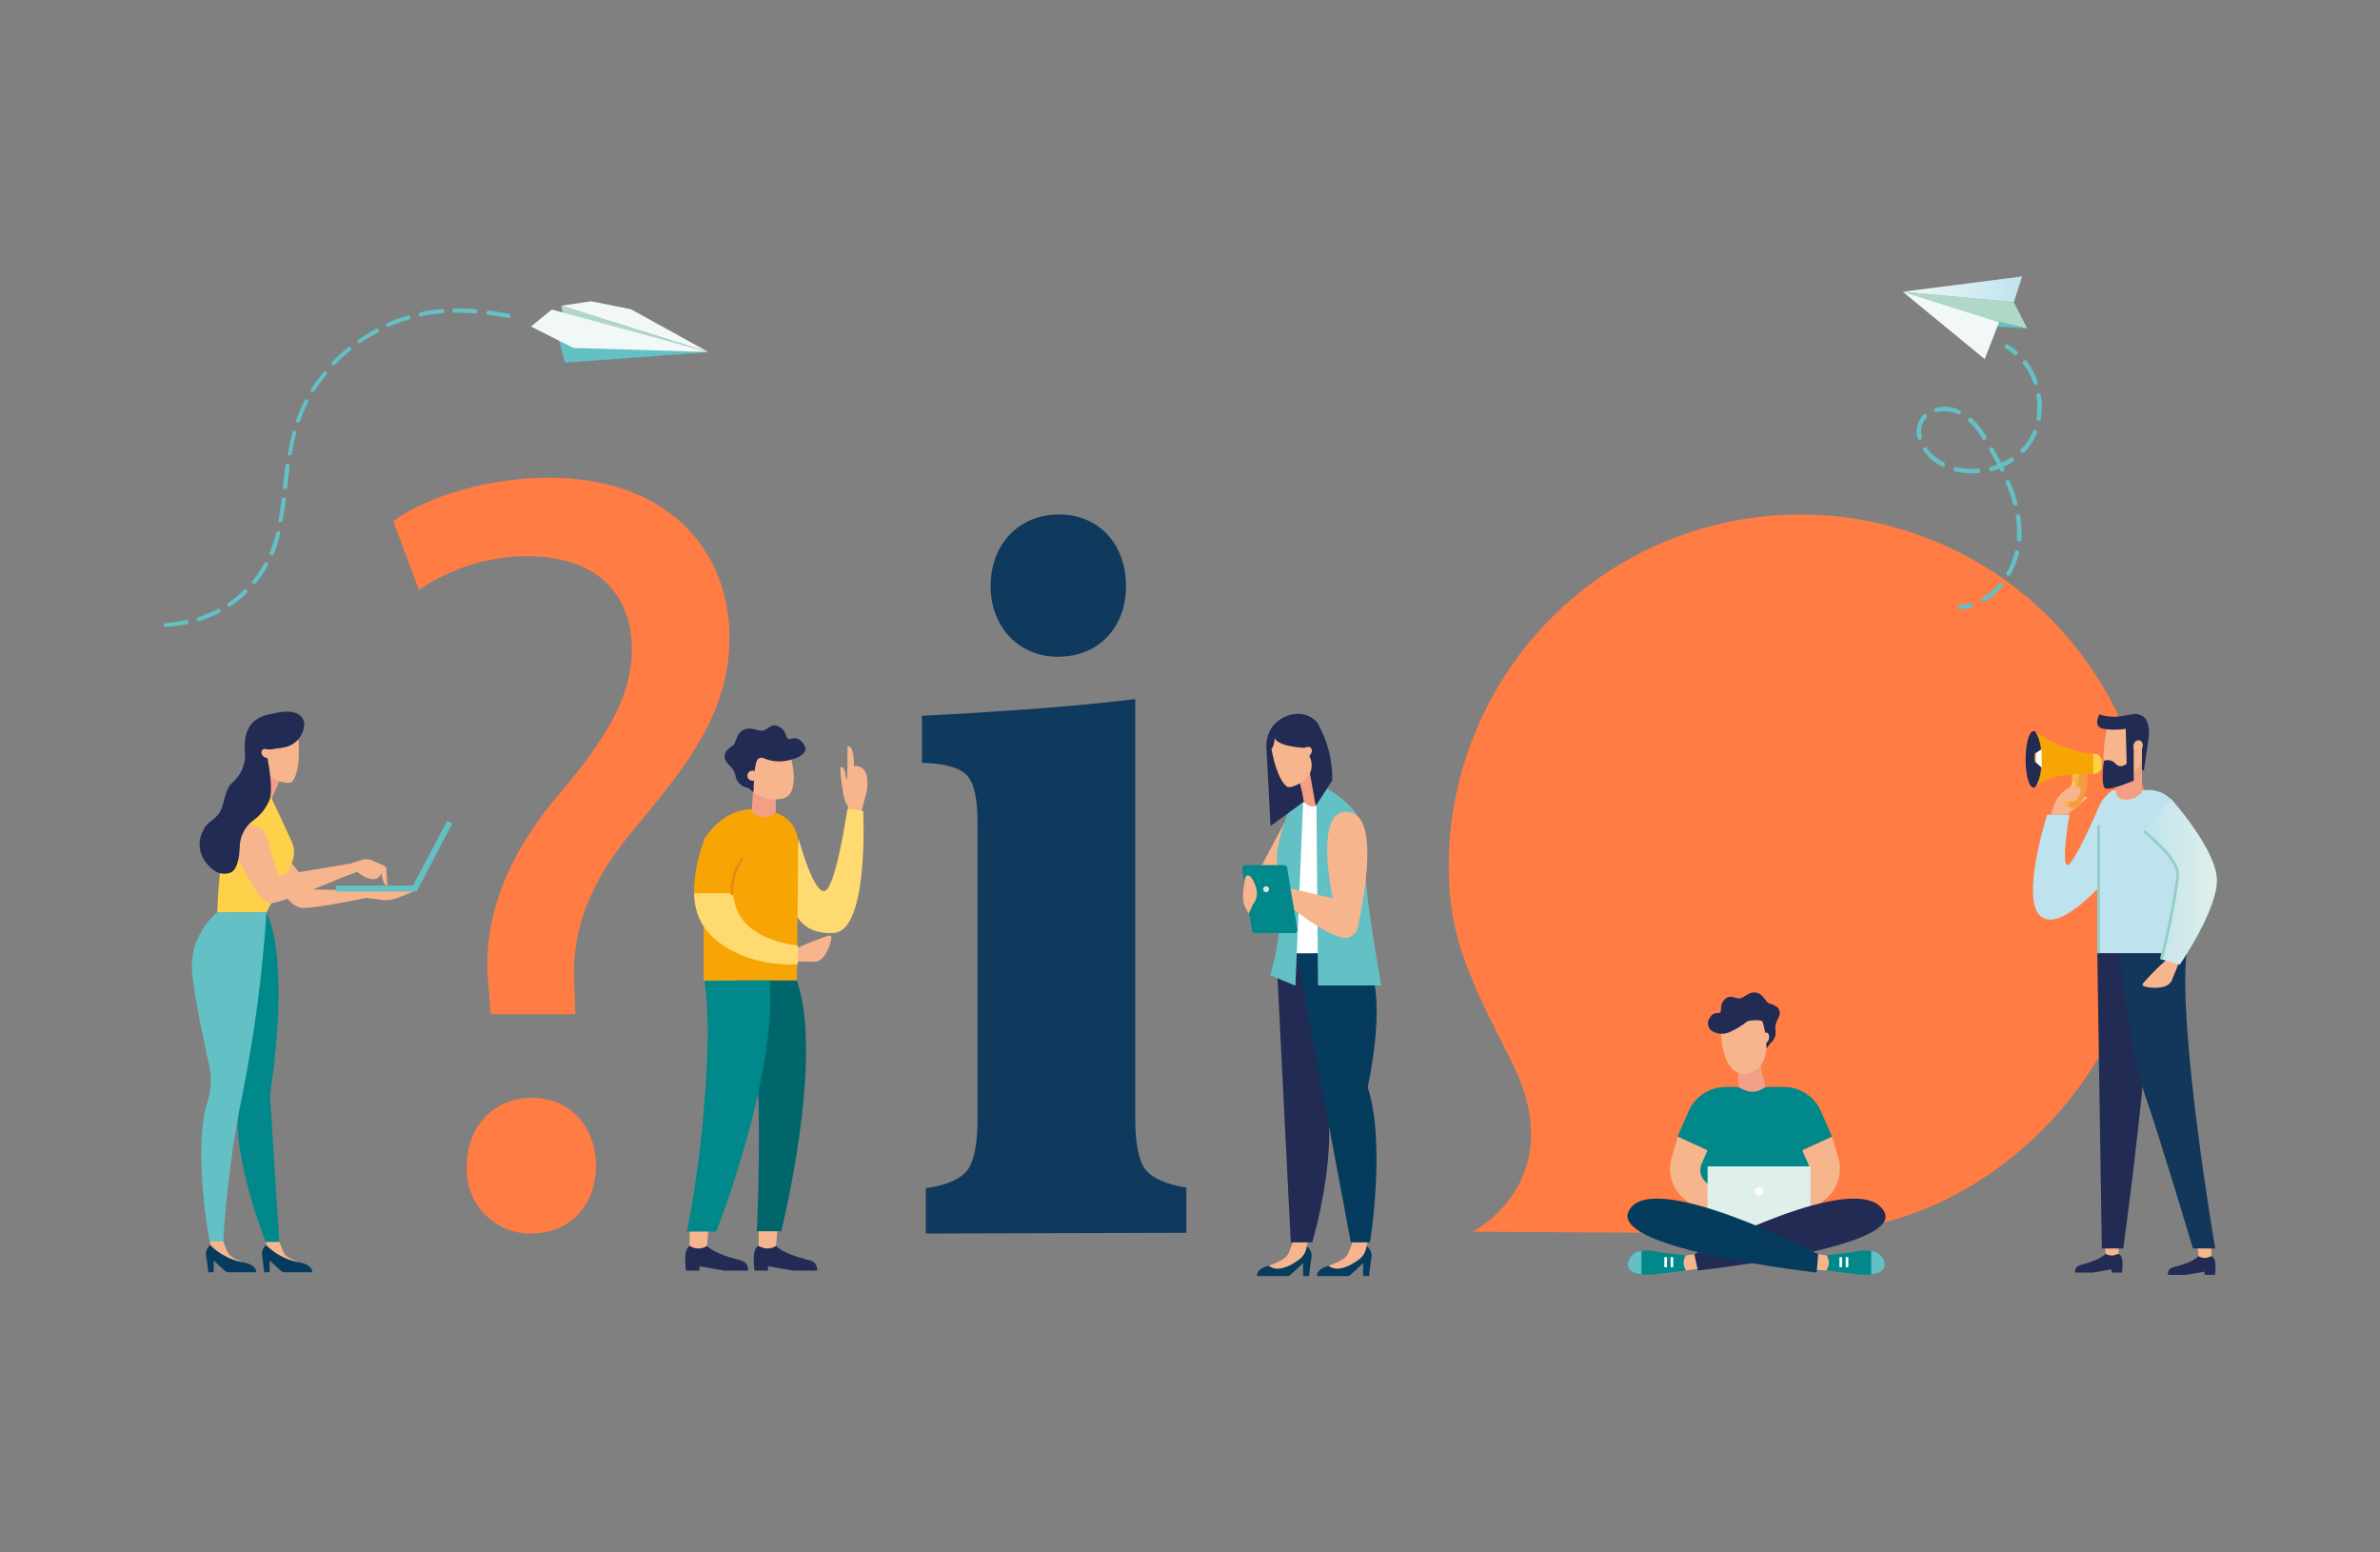 <svg width="230" height="150" viewBox="0 0 230 150" fill="none" xmlns="http://www.w3.org/2000/svg">
<rect x="0" y="0" width="230" height="150" fill="#808080" stroke="none"/>
<path d="M89.47 119.19V114.82C91.47 114.51 92.82 113.93 93.47 113.09C94.12 112.25 94.47 110.57 94.47 108.09V79.47C94.47 77.13 94.12 75.6 93.41 74.88C92.7 74.16 91.27 73.77 89.1 73.7V69.16C92.3 69.01 95.61 68.8 99.1 68.55C102.59 68.3 106.1 67.98 109.71 67.55V108.02C109.71 110.52 110.043 112.187 110.71 113.02C111.38 113.86 112.71 114.44 114.65 114.75V119.12L89.47 119.19Z" fill="#0F3A5D"/>
<path d="M95.731 56.64C95.731 52.57 98.481 49.71 102.33 49.71C106.18 49.71 108.82 52.57 108.82 56.64C108.82 60.49 106.29 63.46 102.22 63.46C98.371 63.46 95.731 60.49 95.731 56.64Z" fill="#0F3A5D"/>
<path d="M174 49.71C164.983 49.71 156.335 53.292 149.958 59.668C143.582 66.045 140 74.693 140 83.71C140 90.71 142.1 94.71 146.09 102.61C151.9 114.13 142.32 119.01 142.32 119.01C142.32 119.01 167.44 119.18 174 119.18C192.79 119.18 208 102.49 208 83.71C208 79.245 207.121 74.824 205.412 70.699C203.703 66.574 201.199 62.826 198.042 59.668C194.884 56.511 191.136 54.007 187.011 52.298C182.886 50.589 178.465 49.71 174 49.71Z" fill="#FF7C44"/>
<path d="M194.611 29.2L195.911 31.74L193.191 31.12L183.881 28.19L194.611 29.2Z" fill="#AFD8C7"/>
<path d="M195.909 31.74L191.289 31.45L192.419 30.88L195.909 31.74Z" fill="#63C0C4"/>
<path d="M194.611 29.2L195.421 26.71L183.881 28.19L194.611 29.2Z" fill="url(#paint0_linear)"/>
<path d="M183.881 28.19L193.191 31.12L191.801 34.7L183.881 28.19Z" fill="url(#paint1_linear)"/>
<path d="M194.89 34.31C194.912 34.293 194.932 34.272 194.95 34.25C194.97 34.23 194.985 34.207 194.996 34.181C195.007 34.156 195.013 34.128 195.013 34.1C195.013 34.072 195.007 34.044 194.996 34.019C194.985 33.993 194.97 33.97 194.95 33.95C194.668 33.701 194.363 33.48 194.04 33.29C194.015 33.274 193.987 33.264 193.959 33.259C193.93 33.255 193.9 33.256 193.872 33.264C193.844 33.271 193.817 33.285 193.795 33.303C193.772 33.321 193.753 33.344 193.74 33.37C193.726 33.394 193.716 33.421 193.713 33.449C193.709 33.477 193.711 33.505 193.718 33.532C193.726 33.559 193.739 33.584 193.756 33.606C193.773 33.628 193.795 33.647 193.82 33.66C194.12 33.842 194.405 34.049 194.67 34.28C194.701 34.303 194.737 34.318 194.776 34.323C194.814 34.329 194.853 34.324 194.89 34.31Z" fill="#63C0C4"/>
<path d="M191.51 58.06C191.493 58.036 191.482 58.009 191.477 57.98C191.472 57.952 191.472 57.923 191.479 57.895C191.486 57.867 191.498 57.84 191.515 57.817C191.532 57.794 191.554 57.774 191.58 57.76C192.187 57.394 192.728 56.927 193.18 56.38C193.197 56.358 193.219 56.34 193.244 56.327C193.268 56.314 193.295 56.306 193.323 56.303C193.351 56.3 193.379 56.303 193.406 56.311C193.433 56.319 193.458 56.332 193.48 56.35C193.501 56.368 193.519 56.389 193.532 56.414C193.546 56.439 193.554 56.466 193.557 56.494C193.559 56.522 193.557 56.55 193.549 56.577C193.541 56.603 193.527 56.628 193.51 56.65C193.031 57.24 192.452 57.741 191.8 58.13C191.776 58.145 191.75 58.154 191.722 58.159C191.695 58.163 191.667 58.162 191.64 58.155C191.613 58.149 191.588 58.137 191.565 58.121C191.543 58.104 191.524 58.084 191.51 58.06ZM194 55.62C193.949 55.591 193.913 55.543 193.898 55.486C193.883 55.43 193.89 55.37 193.92 55.32C194.274 54.693 194.54 54.02 194.71 53.32C194.715 53.292 194.727 53.266 194.743 53.242C194.76 53.219 194.781 53.199 194.805 53.184C194.829 53.169 194.857 53.159 194.885 53.155C194.913 53.151 194.942 53.153 194.97 53.16C194.997 53.166 195.024 53.177 195.047 53.194C195.071 53.21 195.091 53.231 195.106 53.255C195.121 53.28 195.13 53.307 195.134 53.335C195.139 53.364 195.137 53.392 195.13 53.42C194.948 54.151 194.669 54.854 194.3 55.51C194.277 55.547 194.247 55.578 194.21 55.6C194.179 55.621 194.144 55.633 194.107 55.637C194.07 55.64 194.033 55.635 194 55.62ZM195.11 52.32C195.081 52.318 195.052 52.309 195.027 52.296C195.001 52.282 194.978 52.264 194.96 52.242C194.941 52.219 194.927 52.194 194.918 52.166C194.91 52.138 194.907 52.109 194.91 52.08V52C194.945 51.315 194.912 50.628 194.81 49.95C194.804 49.922 194.804 49.894 194.81 49.866C194.816 49.838 194.828 49.812 194.845 49.789C194.862 49.767 194.884 49.748 194.909 49.734C194.934 49.721 194.961 49.712 194.99 49.71C195.046 49.701 195.105 49.715 195.151 49.749C195.198 49.783 195.23 49.833 195.24 49.89C195.345 50.595 195.382 51.308 195.35 52.02V52.12C195.349 52.158 195.337 52.196 195.316 52.228C195.295 52.26 195.265 52.285 195.23 52.3C195.187 52.324 195.137 52.331 195.09 52.32H195.11ZM194.81 48.83C194.754 48.846 194.694 48.838 194.644 48.81C194.593 48.782 194.556 48.736 194.54 48.68C194.352 47.998 194.118 47.33 193.84 46.68C193.828 46.654 193.822 46.627 193.821 46.599C193.82 46.571 193.825 46.543 193.835 46.517C193.846 46.491 193.861 46.467 193.881 46.447C193.9 46.427 193.924 46.411 193.95 46.4C194.003 46.376 194.063 46.375 194.117 46.395C194.172 46.416 194.216 46.457 194.24 46.51C194.527 47.196 194.767 47.901 194.96 48.62C194.972 48.668 194.968 48.719 194.948 48.764C194.928 48.809 194.893 48.847 194.85 48.87L194.81 48.83ZM193.59 45.54C193.563 45.554 193.535 45.562 193.505 45.564C193.476 45.566 193.446 45.563 193.418 45.554C193.39 45.544 193.365 45.529 193.342 45.51C193.32 45.49 193.302 45.467 193.29 45.44L193.21 45.28C192.98 45.37 192.75 45.45 192.51 45.52C192.453 45.532 192.393 45.523 192.343 45.493C192.293 45.464 192.256 45.416 192.24 45.36C192.227 45.306 192.235 45.249 192.263 45.2C192.291 45.152 192.336 45.116 192.39 45.1C192.6 45.041 192.807 44.97 193.01 44.89C192.79 44.46 192.54 44.01 192.26 43.53C192.244 43.505 192.233 43.478 192.229 43.449C192.224 43.42 192.226 43.391 192.233 43.362C192.241 43.334 192.254 43.308 192.272 43.285C192.291 43.262 192.314 43.243 192.34 43.23C192.364 43.216 192.391 43.207 192.418 43.203C192.446 43.199 192.474 43.201 192.501 43.209C192.528 43.216 192.554 43.229 192.576 43.246C192.598 43.264 192.616 43.285 192.63 43.31C192.93 43.81 193.18 44.31 193.42 44.72C193.733 44.579 194.034 44.412 194.32 44.22C194.367 44.2 194.42 44.197 194.469 44.211C194.518 44.226 194.561 44.257 194.589 44.3C194.618 44.343 194.63 44.394 194.625 44.446C194.62 44.497 194.596 44.544 194.56 44.58C194.258 44.782 193.94 44.959 193.61 45.11C193.61 45.11 193.61 45.21 193.68 45.25C193.693 45.275 193.702 45.302 193.705 45.33C193.708 45.359 193.705 45.387 193.697 45.414C193.688 45.441 193.674 45.467 193.656 45.488C193.637 45.51 193.615 45.527 193.59 45.54ZM195.3 43.72C195.259 43.679 195.236 43.623 195.236 43.565C195.236 43.507 195.259 43.451 195.3 43.41C195.601 43.108 195.866 42.773 196.09 42.41C196.229 42.177 196.35 41.933 196.45 41.68C196.474 41.627 196.517 41.586 196.572 41.565C196.626 41.545 196.686 41.546 196.74 41.57C196.765 41.581 196.789 41.597 196.808 41.617C196.828 41.637 196.843 41.661 196.854 41.687C196.864 41.713 196.869 41.741 196.868 41.769C196.867 41.797 196.861 41.824 196.85 41.85C196.56 42.553 196.139 43.194 195.61 43.74H195.55C195.508 43.766 195.46 43.778 195.411 43.774C195.363 43.77 195.317 43.752 195.28 43.72H195.3ZM191.18 45.72C190.425 45.782 189.665 45.721 188.93 45.54C188.883 45.519 188.846 45.482 188.823 45.436C188.801 45.391 188.795 45.339 188.807 45.289C188.819 45.239 188.847 45.195 188.888 45.164C188.929 45.134 188.979 45.118 189.03 45.12C189.719 45.289 190.432 45.343 191.14 45.28C191.168 45.277 191.197 45.28 191.224 45.289C191.251 45.298 191.276 45.312 191.297 45.331C191.319 45.349 191.337 45.372 191.349 45.398C191.361 45.424 191.368 45.452 191.37 45.48C191.373 45.522 191.365 45.564 191.345 45.601C191.326 45.638 191.296 45.669 191.26 45.69L191.18 45.72ZM196.98 40.65C196.923 40.64 196.872 40.608 196.838 40.562C196.805 40.515 196.791 40.457 196.8 40.4C196.915 39.698 196.915 38.982 196.8 38.28C196.79 38.25 196.787 38.218 196.791 38.187C196.795 38.156 196.806 38.126 196.822 38.099C196.839 38.072 196.861 38.049 196.887 38.032C196.913 38.014 196.943 38.002 196.974 37.997C197.005 37.992 197.037 37.994 197.067 38.002C197.098 38.011 197.126 38.025 197.15 38.045C197.175 38.066 197.194 38.091 197.208 38.119C197.221 38.148 197.229 38.178 197.23 38.21C197.355 38.958 197.355 39.722 197.23 40.47C197.224 40.504 197.21 40.537 197.189 40.564C197.168 40.592 197.141 40.615 197.11 40.63C197.081 40.662 197.042 40.683 197 40.69L196.98 40.65ZM187.65 45.06C187.47 44.97 187.3 44.87 187.14 44.77C186.662 44.454 186.245 44.054 185.91 43.59C185.885 43.568 185.866 43.541 185.854 43.51C185.841 43.48 185.836 43.447 185.838 43.414C185.84 43.382 185.849 43.35 185.865 43.321C185.881 43.292 185.903 43.267 185.93 43.248C185.956 43.229 185.987 43.216 186.019 43.211C186.052 43.205 186.085 43.206 186.117 43.215C186.148 43.224 186.177 43.24 186.202 43.261C186.227 43.283 186.246 43.31 186.26 43.34C186.564 43.76 186.944 44.119 187.38 44.4C187.53 44.5 187.687 44.59 187.85 44.67C187.9 44.699 187.937 44.747 187.953 44.802C187.97 44.858 187.965 44.918 187.94 44.97C187.92 45.009 187.889 45.041 187.85 45.06C187.819 45.085 187.783 45.102 187.745 45.108C187.706 45.115 187.667 45.113 187.63 45.1L187.65 45.06ZM191.58 42.37C191.208 41.76 190.757 41.202 190.24 40.71C190.22 40.69 190.204 40.667 190.193 40.641C190.182 40.616 190.176 40.588 190.176 40.56C190.176 40.532 190.182 40.504 190.193 40.479C190.204 40.453 190.22 40.43 190.24 40.41C190.281 40.369 190.336 40.346 190.395 40.346C190.453 40.346 190.508 40.369 190.55 40.41C191.097 40.926 191.574 41.511 191.97 42.15C191.999 42.199 192.009 42.258 191.996 42.314C191.983 42.37 191.948 42.419 191.9 42.45C191.876 42.473 191.848 42.49 191.817 42.501C191.786 42.512 191.753 42.515 191.72 42.511C191.687 42.507 191.656 42.496 191.628 42.479C191.601 42.461 191.577 42.438 191.56 42.41L191.58 42.37ZM196.79 37.17C196.763 37.179 196.735 37.184 196.708 37.182C196.68 37.181 196.652 37.174 196.627 37.162C196.602 37.15 196.58 37.133 196.561 37.112C196.543 37.091 196.528 37.066 196.52 37.04C196.284 36.369 195.947 35.738 195.52 35.17C195.484 35.124 195.468 35.065 195.475 35.007C195.483 34.949 195.513 34.896 195.56 34.86C195.606 34.824 195.665 34.808 195.723 34.816C195.781 34.823 195.834 34.854 195.87 34.9C196.113 35.233 196.33 35.584 196.52 35.95C196.675 36.257 196.809 36.574 196.92 36.9C196.937 36.949 196.935 37.003 196.915 37.051C196.894 37.099 196.857 37.138 196.81 37.16L196.79 37.17ZM185.57 42.49C185.515 42.503 185.458 42.494 185.41 42.466C185.362 42.438 185.326 42.393 185.31 42.34C185.154 41.758 185.218 41.138 185.49 40.6C185.589 40.414 185.713 40.242 185.86 40.09C185.901 40.049 185.956 40.026 186.015 40.026C186.073 40.026 186.128 40.049 186.17 40.09C186.208 40.132 186.23 40.188 186.23 40.245C186.23 40.302 186.208 40.358 186.17 40.4C186.05 40.521 185.949 40.659 185.87 40.81C185.65 41.25 185.6 41.756 185.73 42.23C185.742 42.278 185.738 42.329 185.718 42.374C185.698 42.419 185.663 42.457 185.62 42.48L185.57 42.49ZM189.21 40.01C188.582 39.729 187.879 39.662 187.21 39.82C187.18 39.833 187.149 39.84 187.117 39.839C187.085 39.839 187.053 39.831 187.025 39.817C186.996 39.803 186.971 39.784 186.95 39.759C186.93 39.734 186.915 39.706 186.907 39.675C186.899 39.644 186.898 39.612 186.903 39.58C186.909 39.549 186.921 39.519 186.94 39.493C186.958 39.467 186.982 39.445 187.009 39.429C187.037 39.413 187.068 39.403 187.1 39.4C187.866 39.212 188.673 39.289 189.39 39.62C189.416 39.632 189.439 39.649 189.459 39.67C189.478 39.691 189.493 39.716 189.502 39.743C189.512 39.77 189.515 39.799 189.513 39.828C189.511 39.857 189.503 39.885 189.49 39.91C189.471 39.952 189.439 39.987 189.4 40.01C189.371 40.035 189.337 40.052 189.3 40.059C189.263 40.066 189.225 40.063 189.19 40.05L189.21 40.01Z" fill="#63C0C4"/>
<path d="M190.559 58.67C190.605 58.648 190.642 58.612 190.664 58.566C190.685 58.521 190.691 58.469 190.679 58.42C190.663 58.364 190.626 58.318 190.575 58.29C190.524 58.262 190.465 58.255 190.409 58.27C190.082 58.359 189.747 58.416 189.409 58.44C189.353 58.445 189.3 58.472 189.263 58.515C189.226 58.558 189.206 58.613 189.209 58.67C189.21 58.699 189.217 58.726 189.23 58.752C189.242 58.778 189.26 58.801 189.281 58.819C189.303 58.838 189.328 58.852 189.355 58.861C189.382 58.87 189.411 58.873 189.439 58.87C189.818 58.85 190.193 58.79 190.559 58.69V58.67Z" fill="#63C0C4"/>
<path d="M68.49 34.03L60.971 29.88L57.13 29.11L54.23 29.54L68.49 34.03Z" fill="url(#paint2_linear)"/>
<path d="M68.49 34.03L54.41 30.41L54.23 29.54" fill="#AFD8C7"/>
<path d="M54 32.83L54.02 32.86L54.61 35.04L68.45 34.03L54 32.83Z" fill="#63C0C4"/>
<path d="M51.31 31.55L53.321 29.91L68.4 34.01L55.42 33.62L51.31 31.55Z" fill="url(#paint3_linear)"/>
<path d="M19.63 59.45C20.099 59.287 20.556 59.093 21 58.87C21.023 58.856 21.049 58.847 21.076 58.843C21.104 58.84 21.131 58.842 21.157 58.849C21.183 58.857 21.208 58.87 21.229 58.887C21.25 58.904 21.267 58.926 21.28 58.95C21.305 58.999 21.309 59.056 21.292 59.108C21.275 59.161 21.239 59.204 21.19 59.23C20.736 59.468 20.264 59.672 19.78 59.84L19.26 60.01C19.232 60.025 19.201 60.033 19.17 60.033C19.139 60.033 19.108 60.025 19.08 60.01C19.046 59.982 19.021 59.943 19.01 59.9C19.001 59.875 18.997 59.849 18.998 59.822C19 59.796 19.007 59.77 19.02 59.746C19.032 59.723 19.049 59.702 19.07 59.685C19.09 59.669 19.114 59.657 19.14 59.65L19.63 59.45Z" fill="#63C0C4"/>
<path d="M47.2 30C47.84 30.08 48.5 30.19 49.2 30.32C49.249 30.335 49.291 30.368 49.318 30.413C49.345 30.457 49.354 30.51 49.344 30.561C49.334 30.612 49.306 30.657 49.264 30.689C49.223 30.72 49.171 30.735 49.12 30.73C48.4 30.59 47.75 30.49 47.12 30.41H47.03C47.005 30.381 46.99 30.346 46.984 30.309C46.979 30.272 46.984 30.234 47 30.2C47.002 30.148 47.024 30.098 47.061 30.061C47.098 30.024 47.147 30.002 47.2 30Z" fill="#63C0C4"/>
<path d="M43.78 30.18C43.753 30.159 43.731 30.131 43.717 30.1C43.703 30.069 43.697 30.034 43.7 30C43.7 29.974 43.705 29.948 43.715 29.924C43.725 29.899 43.74 29.877 43.758 29.859C43.777 29.84 43.799 29.825 43.823 29.815C43.847 29.805 43.873 29.8 43.9 29.8C44.56 29.8 45.25 29.8 45.97 29.88C46.016 29.89 46.058 29.916 46.088 29.954C46.118 29.991 46.134 30.037 46.134 30.085C46.134 30.133 46.118 30.179 46.088 30.216C46.058 30.254 46.016 30.28 45.97 30.29C45.305 30.23 44.637 30.203 43.97 30.21C43.905 30.223 43.837 30.212 43.78 30.18Z" fill="#63C0C4"/>
<path d="M23.581 57C23.62 56.963 23.672 56.942 23.726 56.942C23.78 56.942 23.832 56.963 23.871 57C23.906 57.04 23.925 57.092 23.925 57.145C23.925 57.198 23.906 57.25 23.871 57.29C23.376 57.775 22.837 58.214 22.261 58.6C22.226 58.624 22.184 58.638 22.141 58.638C22.098 58.638 22.056 58.624 22.021 58.6L22.001 58.54C21.971 58.493 21.96 58.437 21.971 58.383C21.982 58.328 22.015 58.281 22.061 58.25C22.602 57.877 23.11 57.458 23.581 57Z" fill="#63C0C4"/>
<path d="M24.419 56.39C24.382 56.351 24.361 56.299 24.361 56.245C24.361 56.191 24.382 56.139 24.419 56.1C24.539 55.96 24.649 55.82 24.759 55.67C25.047 55.278 25.308 54.867 25.539 54.44C25.552 54.416 25.569 54.394 25.59 54.377C25.611 54.36 25.636 54.347 25.662 54.34C25.688 54.332 25.716 54.33 25.743 54.334C25.77 54.337 25.796 54.346 25.819 54.36C25.843 54.371 25.865 54.388 25.882 54.408C25.899 54.428 25.912 54.452 25.919 54.477C25.927 54.503 25.929 54.529 25.925 54.556C25.922 54.582 25.913 54.607 25.899 54.63C25.658 55.074 25.387 55.502 25.089 55.91L24.739 56.36C24.702 56.397 24.652 56.417 24.599 56.417C24.547 56.417 24.497 56.397 24.459 56.36L24.419 56.39Z" fill="#63C0C4"/>
<path d="M26.14 53.62C26.102 53.595 26.073 53.557 26.06 53.513C26.047 53.469 26.051 53.422 26.07 53.38C26.325 52.756 26.532 52.114 26.69 51.46C26.707 51.409 26.741 51.367 26.788 51.341C26.834 51.315 26.889 51.307 26.94 51.32C26.966 51.326 26.99 51.337 27.012 51.352C27.033 51.367 27.051 51.387 27.065 51.409C27.079 51.431 27.088 51.456 27.093 51.482C27.097 51.508 27.096 51.534 27.09 51.56C26.926 52.241 26.712 52.91 26.45 53.56C26.435 53.586 26.415 53.608 26.39 53.625C26.366 53.643 26.338 53.654 26.309 53.66C26.28 53.666 26.249 53.665 26.22 53.658C26.191 53.651 26.164 53.638 26.14 53.62Z" fill="#63C0C4"/>
<path d="M31.569 36.16C31.399 36.36 31.229 36.58 31.069 36.79C30.909 37 30.599 37.45 30.389 37.79C30.376 37.813 30.358 37.834 30.337 37.85C30.315 37.866 30.29 37.878 30.264 37.885C30.238 37.891 30.211 37.892 30.184 37.888C30.158 37.884 30.132 37.874 30.109 37.86C30.068 37.83 30.04 37.785 30.031 37.735C30.021 37.685 30.032 37.633 30.059 37.59C30.279 37.24 30.519 36.89 30.759 36.59L31.269 35.94C31.287 35.919 31.309 35.902 31.334 35.89C31.36 35.879 31.387 35.873 31.414 35.873C31.442 35.873 31.469 35.879 31.494 35.89C31.519 35.902 31.541 35.919 31.559 35.94C31.581 35.972 31.594 36.01 31.596 36.049C31.597 36.087 31.588 36.126 31.569 36.16Z" fill="#63C0C4"/>
<path d="M29.791 38.84C29.486 39.438 29.223 40.056 29.001 40.69C28.993 40.716 28.98 40.74 28.962 40.761C28.944 40.781 28.922 40.798 28.898 40.809C28.873 40.821 28.846 40.826 28.819 40.827C28.792 40.827 28.765 40.821 28.741 40.81H28.691C28.656 40.782 28.631 40.744 28.618 40.701C28.606 40.658 28.607 40.612 28.621 40.57C28.855 39.919 29.133 39.285 29.451 38.67C29.478 38.623 29.522 38.589 29.575 38.574C29.627 38.559 29.683 38.565 29.731 38.59C29.768 38.618 29.795 38.658 29.806 38.704C29.817 38.75 29.812 38.798 29.791 38.84Z" fill="#63C0C4"/>
<path d="M33.851 33.87C33.329 34.298 32.834 34.759 32.371 35.25C32.333 35.282 32.285 35.299 32.236 35.299C32.186 35.299 32.138 35.282 32.101 35.25C32.081 35.232 32.066 35.211 32.055 35.187C32.044 35.162 32.039 35.136 32.039 35.11C32.039 35.084 32.044 35.058 32.055 35.033C32.066 35.009 32.081 34.988 32.101 34.97C32.575 34.469 33.079 33.999 33.611 33.56C33.65 33.523 33.702 33.502 33.756 33.502C33.81 33.502 33.861 33.523 33.901 33.56C33.921 33.582 33.936 33.609 33.945 33.638C33.953 33.667 33.956 33.697 33.951 33.727C33.946 33.757 33.934 33.785 33.917 33.81C33.9 33.835 33.877 33.855 33.851 33.87Z" fill="#63C0C4"/>
<path d="M37.63 31.54C37.598 31.559 37.562 31.57 37.525 31.57C37.488 31.57 37.451 31.559 37.42 31.54C37.392 31.52 37.371 31.492 37.36 31.46C37.348 31.436 37.341 31.41 37.34 31.383C37.339 31.356 37.343 31.329 37.352 31.304C37.362 31.279 37.376 31.256 37.394 31.236C37.413 31.216 37.435 31.201 37.46 31.19C38.093 30.911 38.745 30.674 39.41 30.48C39.46 30.464 39.515 30.469 39.561 30.494C39.608 30.518 39.644 30.56 39.66 30.61C39.675 30.663 39.669 30.72 39.643 30.769C39.617 30.817 39.572 30.854 39.52 30.87C38.877 31.055 38.245 31.279 37.63 31.54Z" fill="#63C0C4"/>
<path d="M27.54 47.25H27.44C27.413 47.226 27.392 47.197 27.378 47.164C27.364 47.131 27.358 47.096 27.36 47.06V46.8C27.43 46.21 27.5 45.61 27.58 45.02C27.577 44.964 27.597 44.91 27.634 44.869C27.672 44.827 27.724 44.803 27.78 44.8C27.835 44.797 27.89 44.817 27.931 44.854C27.972 44.892 27.997 44.944 28 45C27.92 45.59 27.86 46.18 27.79 46.77V47.02C27.793 47.053 27.789 47.086 27.778 47.117C27.766 47.148 27.748 47.176 27.723 47.199C27.699 47.221 27.669 47.237 27.638 47.246C27.606 47.255 27.572 47.257 27.54 47.25Z" fill="#63C0C4"/>
<path d="M34.82 33.14C34.785 33.164 34.743 33.178 34.7 33.178C34.657 33.178 34.615 33.164 34.58 33.14C34.545 33.1 34.525 33.048 34.525 32.995C34.525 32.942 34.545 32.89 34.58 32.85C35.147 32.458 35.734 32.098 36.34 31.77C36.363 31.756 36.389 31.747 36.416 31.744C36.444 31.74 36.471 31.742 36.497 31.75C36.523 31.757 36.548 31.77 36.569 31.787C36.59 31.804 36.607 31.826 36.62 31.85C36.645 31.898 36.651 31.954 36.636 32.006C36.621 32.058 36.587 32.103 36.54 32.13C35.945 32.429 35.371 32.766 34.82 33.14Z" fill="#63C0C4"/>
<path d="M27.45 48.06C27.477 48.062 27.503 48.07 27.527 48.083C27.551 48.097 27.571 48.115 27.587 48.136C27.603 48.158 27.615 48.183 27.62 48.21C27.626 48.236 27.626 48.264 27.62 48.29C27.52 49.08 27.43 49.73 27.31 50.29C27.306 50.316 27.297 50.342 27.284 50.365C27.27 50.388 27.252 50.408 27.231 50.423C27.209 50.439 27.185 50.451 27.159 50.457C27.133 50.463 27.106 50.464 27.08 50.46H26.99C26.961 50.436 26.938 50.406 26.924 50.37C26.91 50.335 26.905 50.297 26.91 50.26C27.02 49.67 27.12 49.03 27.22 48.26C27.22 48.231 27.226 48.202 27.238 48.176C27.25 48.149 27.267 48.126 27.289 48.107C27.311 48.088 27.337 48.074 27.364 48.066C27.392 48.058 27.421 48.056 27.45 48.06Z" fill="#63C0C4"/>
<path d="M18 59.91C18.026 59.905 18.053 59.905 18.079 59.91C18.105 59.915 18.131 59.925 18.153 59.94C18.175 59.955 18.194 59.974 18.209 59.996C18.224 60.019 18.234 60.044 18.24 60.07C18.245 60.096 18.245 60.123 18.24 60.15C18.235 60.176 18.224 60.201 18.209 60.223C18.195 60.245 18.175 60.265 18.153 60.279C18.131 60.294 18.106 60.305 18.08 60.31C17.403 60.442 16.718 60.529 16.03 60.57C16.008 60.579 15.984 60.584 15.96 60.584C15.936 60.584 15.912 60.579 15.89 60.57C15.864 60.555 15.842 60.533 15.828 60.507C15.814 60.48 15.807 60.45 15.81 60.42C15.807 60.393 15.81 60.367 15.818 60.341C15.826 60.316 15.84 60.292 15.858 60.273C15.876 60.253 15.898 60.237 15.922 60.226C15.947 60.215 15.973 60.21 16 60.21C16.671 60.146 17.339 60.046 18 59.91Z" fill="#63C0C4"/>
<path d="M28.47 41.6C28.495 41.607 28.52 41.619 28.541 41.635C28.562 41.652 28.579 41.672 28.592 41.696C28.605 41.719 28.614 41.744 28.617 41.771C28.62 41.797 28.617 41.824 28.61 41.85C28.45 42.45 28.31 43.1 28.19 43.85C28.179 43.892 28.154 43.93 28.12 43.957C28.086 43.984 28.043 43.999 28 44C27.97 44.007 27.939 44.007 27.91 44C27.879 43.978 27.855 43.947 27.84 43.912C27.826 43.876 27.823 43.837 27.83 43.8C27.937 43.126 28.081 42.459 28.26 41.8C28.26 41.773 28.265 41.746 28.276 41.721C28.287 41.696 28.302 41.674 28.322 41.655C28.341 41.636 28.365 41.622 28.39 41.612C28.416 41.603 28.443 41.599 28.47 41.6Z" fill="#63C0C4"/>
<path d="M42 29.93L42.71 29.86C42.74 29.853 42.772 29.853 42.803 29.86C42.834 29.868 42.862 29.881 42.887 29.901C42.911 29.921 42.931 29.946 42.945 29.974C42.958 30.003 42.965 30.034 42.965 30.065C42.965 30.096 42.958 30.128 42.945 30.156C42.931 30.184 42.911 30.209 42.887 30.229C42.862 30.248 42.834 30.262 42.803 30.27C42.772 30.277 42.74 30.277 42.71 30.27L42.01 30.34C41.58 30.39 41.14 30.46 40.72 30.55C40.693 30.562 40.664 30.568 40.635 30.568C40.605 30.568 40.577 30.562 40.55 30.55C40.529 30.537 40.51 30.52 40.496 30.499C40.483 30.478 40.474 30.455 40.47 30.43C40.461 30.377 40.472 30.323 40.502 30.278C40.532 30.234 40.578 30.202 40.63 30.19C41.05 30.06 41.5 30 42 29.93Z" fill="#63C0C4"/>
<path d="M124.09 79.55L121.65 84.16L124.34 84.03L124.53 79.41L124.09 79.55Z" fill="#F7B58E"/>
<path d="M127.94 77.51H125.68L124.74 92.12H128.79L127.94 77.51Z" fill="white"/>
<path d="M132.09 120.42C132.243 120.536 132.365 120.688 132.445 120.863C132.525 121.037 132.561 121.228 132.55 121.42C132.45 121.98 132.3 123.3 132.3 123.3H131.73V122.07C131.73 121.99 130.5 123.3 130.29 123.3H127.29C127.29 123.3 127.09 122.47 128.88 122.21C130.097 121.928 131.21 121.307 132.09 120.42Z" fill="#053C5E"/>
<path d="M130.771 119.86L130.361 120.93C130.264 121.225 130.065 121.477 129.801 121.64C129.363 121.927 128.884 122.146 128.381 122.29C129.211 122.99 130.521 122.29 131.271 121.74C131.638 121.483 131.9 121.104 132.011 120.67L132.181 119.86H130.771Z" fill="#F7B58E"/>
<path d="M126.299 120.42C126.452 120.535 126.574 120.688 126.652 120.862C126.731 121.037 126.764 121.229 126.749 121.42C126.649 121.98 126.509 123.3 126.509 123.3H125.929V122.07C125.929 121.99 124.699 123.3 124.489 123.3H121.489C121.489 123.3 121.289 122.47 123.069 122.21C124.294 121.932 125.414 121.311 126.299 120.42Z" fill="#053C5E"/>
<path d="M124.999 119.86L124.589 120.93C124.492 121.225 124.294 121.477 124.029 121.64C123.591 121.925 123.112 122.144 122.609 122.29C123.429 122.99 124.749 122.29 125.499 121.74C125.866 121.483 126.129 121.104 126.239 120.67L126.409 119.86H124.999Z" fill="#F7B58E"/>
<path d="M129.67 92.12C129.67 92.12 130.05 94.31 127.87 105.04C129.64 110.64 126.81 120.04 126.81 120.04H124.74L123.34 92.16L129.67 92.12Z" fill="#212B53"/>
<path d="M125.93 77.51L125.19 95.24L122.76 94.24C123.509 91.642 123.846 88.942 123.76 86.24C124.14 82.9 122.24 84.66 124.56 78.24C124.929 77.859 125.408 77.604 125.93 77.51Z" fill="#63C0C4"/>
<path d="M125.609 75.68L125.889 77.17C125.927 77.317 125.998 77.452 126.096 77.567C126.195 77.683 126.318 77.774 126.456 77.835C126.595 77.895 126.746 77.924 126.897 77.918C127.048 77.912 127.196 77.871 127.329 77.8L128.329 77.18L126.549 73.18L125.609 75.68Z" fill="#F39F85"/>
<path d="M131.66 92.12C131.66 92.12 134.37 94.31 132.18 105.04C133.95 110.64 132.39 120.04 132.39 120.04H130.54L125.32 92.16L131.66 92.12Z" fill="#053C5E"/>
<path d="M127.941 76C129.082 76.618 130.099 77.442 130.941 78.43C131.621 79.52 131.851 82 131.941 84.22C132.031 87.22 133.491 95.22 133.491 95.22H127.371L127.221 77.85L127.941 76Z" fill="#63C0C4"/>
<path d="M123.431 71.19C124.821 70.84 126.151 72.26 126.151 72.26L127.151 77.87L128.751 75.4C128.781 73.446 128.28 71.521 127.301 69.83C126.191 68.48 124.061 68.83 122.981 70.18C122.505 70.854 122.298 71.681 122.401 72.5C122.471 73.58 122.781 79.81 122.781 79.81L126.001 77.46C125.908 76.86 125.781 76.266 125.621 75.68C125.091 73.7 122.501 71.43 123.431 71.19Z" fill="#212B53"/>
<path d="M126.56 72.18C126.442 72.15 126.317 72.163 126.208 72.218C126.1 72.274 126.015 72.367 125.97 72.48C125.938 72.529 125.916 72.585 125.906 72.643C125.897 72.701 125.899 72.76 125.913 72.818C125.927 72.875 125.953 72.928 125.988 72.975C126.024 73.022 126.069 73.061 126.12 73.09C126.24 73.125 126.368 73.112 126.478 73.054C126.588 72.996 126.671 72.898 126.71 72.78C126.744 72.732 126.767 72.677 126.777 72.62C126.788 72.562 126.786 72.503 126.772 72.446C126.758 72.389 126.731 72.336 126.695 72.29C126.658 72.244 126.612 72.207 126.56 72.18Z" fill="#F7B58E"/>
<path d="M125.08 75.94C124.869 76.043 124.63 76.075 124.4 76.03C123.2 75.16 122.76 71.67 122.76 71.67L123.76 70.67L125.66 71.09L126.59 73.16C126.713 73.433 126.77 73.731 126.756 74.03C126.742 74.329 126.658 74.62 126.51 74.88C126.149 75.367 125.651 75.736 125.08 75.94Z" fill="#F7B58E"/>
<path d="M123.12 71.12C123.22 72.18 126.12 72.26 126.12 72.26L126.27 70.83L124.56 69.89L123.21 70.71C123.144 70.836 123.113 70.978 123.12 71.12Z" fill="#212B53"/>
<path d="M123.18 71.33C123.183 71.708 123.079 72.079 122.88 72.4L122.65 71.98V71.61L122.88 71.33C122.88 71.33 123.08 70.93 123.18 71.33Z" fill="#212B53"/>
<path d="M130.309 78.44C133.309 78.78 131.869 86.44 131.229 89.56C131.194 89.742 131.121 89.915 131.014 90.067C130.907 90.219 130.77 90.347 130.61 90.441C130.45 90.536 130.272 90.595 130.087 90.616C129.903 90.636 129.716 90.617 129.539 90.56C126.959 89.75 123.199 86.38 123.199 86.38L123.789 85.63L128.789 86.79C128.789 86.79 126.879 78 130.309 78.44Z" fill="#F7B58E"/>
<path d="M124.38 83.83L125.38 89.83C125.386 89.871 125.383 89.912 125.371 89.951C125.36 89.99 125.34 90.027 125.314 90.058C125.287 90.089 125.255 90.114 125.218 90.132C125.181 90.149 125.141 90.159 125.1 90.16H121.27C121.202 90.161 121.136 90.137 121.085 90.093C121.033 90.049 121 89.987 120.99 89.92L120.04 83.92C120.034 83.879 120.037 83.838 120.049 83.799C120.06 83.76 120.08 83.723 120.106 83.692C120.132 83.661 120.165 83.636 120.202 83.618C120.239 83.601 120.279 83.591 120.32 83.59H124.13C124.192 83.596 124.251 83.623 124.296 83.667C124.342 83.71 124.371 83.768 124.38 83.83Z" fill="#01888B"/>
<path d="M120.131 86.48C120.118 86.218 120.141 85.956 120.201 85.7C120.291 85.14 120.271 84.25 120.851 84.7C121.174 85.112 121.385 85.602 121.461 86.12C121.486 86.344 121.467 86.571 121.403 86.787C121.339 87.004 121.233 87.205 121.091 87.38L120.691 88.25C120.288 87.751 120.088 87.119 120.131 86.48Z" fill="#F7B58E"/>
<path d="M122.641 85.92C122.641 85.958 122.633 85.996 122.618 86.031C122.604 86.066 122.583 86.098 122.556 86.125C122.529 86.152 122.497 86.173 122.462 86.188C122.426 86.203 122.389 86.21 122.351 86.21C122.274 86.21 122.2 86.179 122.145 86.125C122.091 86.071 122.061 85.997 122.061 85.92C122.061 85.843 122.091 85.769 122.145 85.715C122.2 85.66 122.274 85.63 122.351 85.63C122.427 85.63 122.501 85.66 122.556 85.715C122.61 85.769 122.641 85.843 122.641 85.92Z" fill="url(#paint4_linear)"/>
<path d="M175.099 111.69L174.179 111.11L177.049 109.83L175.859 107.12C175.538 106.511 175.061 105.998 174.479 105.631C173.896 105.264 173.227 105.057 172.539 105.03H166.629C165.94 105.055 165.269 105.262 164.684 105.629C164.1 105.996 163.622 106.51 163.299 107.12L162.109 109.83L164.979 111.11L164.059 111.69L163.549 116.09L169.549 115.99L175.549 116.09L175.099 111.69Z" fill="#01888B"/>
<path d="M177.051 109.83L177.641 111.83C177.858 112.54 177.861 113.298 177.65 114.01C177.438 114.721 177.021 115.355 176.451 115.83L173.761 117.93L172.891 115.58L174.381 114.19C174.616 113.977 174.779 113.695 174.846 113.385C174.912 113.074 174.879 112.751 174.751 112.46L174.181 111.18L177.051 109.83Z" fill="#F7B58E"/>
<path d="M165.309 122.44L162.909 122.76L162.449 122.25L162.689 121.34L164.989 121L165.309 122.44Z" fill="#F7B58E"/>
<path d="M162.91 122.76L159.91 123.13C159.91 123.13 156.91 123.52 157.37 121.88C157.83 120.24 160.44 121.01 160.44 121.01L162.92 121.3C162.778 121.508 162.702 121.753 162.702 122.005C162.702 122.257 162.778 122.502 162.92 122.71L162.91 122.76Z" fill="#01888B"/>
<path d="M157.361 121.88C157.442 121.602 157.608 121.356 157.835 121.176C158.063 120.997 158.341 120.893 158.631 120.88V123.13C157.881 123.06 157.131 122.77 157.361 121.88Z" fill="#63C0C4"/>
<path d="M161.699 121.47H161.449V122.44H161.699V121.47Z" fill="white"/>
<path d="M161.09 121.47H160.84V122.44H161.09V121.47Z" fill="white"/>
<path d="M162.139 109.83L161.549 111.83C161.334 112.54 161.333 113.298 161.544 114.009C161.756 114.72 162.171 115.353 162.739 115.83L165.429 117.93L166.299 115.58L164.809 114.19C164.573 113.977 164.411 113.695 164.344 113.385C164.278 113.074 164.311 112.751 164.439 112.46L165.009 111.18L162.139 109.83Z" fill="#F7B58E"/>
<path d="M174.109 122.62L176.549 122.76L177.009 122.25L176.769 121.34L174.469 121L174.109 122.62Z" fill="#F7B58E"/>
<path d="M176.55 122.76L179.55 123.13C179.55 123.13 182.55 123.52 182.09 121.88C181.63 120.24 179 121 179 121L176.52 121.29C176.661 121.498 176.737 121.743 176.737 121.995C176.737 122.247 176.661 122.492 176.52 122.7L176.55 122.76Z" fill="#01888B"/>
<path d="M182.1 121.88C182.018 121.602 181.851 121.357 181.624 121.178C181.397 120.999 181.119 120.895 180.83 120.88V123.13C181.58 123.06 182.33 122.77 182.1 121.88Z" fill="#63C0C4"/>
<path d="M178.01 121.47H177.76V122.44H178.01V121.47Z" fill="white"/>
<path d="M178.619 121.47H178.369V122.44H178.619V121.47Z" fill="white"/>
<path d="M174.96 112.7H165.02V118.65H174.96V112.7Z" fill="url(#paint5_linear)"/>
<path d="M174.96 118.39H165.02V118.89H174.96V118.39Z" fill="#CAB7CC"/>
<path d="M169.6 115.12C169.598 115.172 169.608 115.224 169.627 115.272C169.646 115.321 169.674 115.365 169.71 115.402C169.747 115.44 169.79 115.469 169.838 115.489C169.886 115.51 169.938 115.52 169.99 115.52C170.096 115.52 170.198 115.478 170.273 115.403C170.348 115.328 170.39 115.226 170.39 115.12C170.39 115.014 170.348 114.912 170.273 114.837C170.198 114.762 170.096 114.72 169.99 114.72C169.938 114.72 169.886 114.73 169.838 114.751C169.79 114.771 169.747 114.8 169.71 114.838C169.674 114.875 169.646 114.919 169.627 114.968C169.608 115.016 169.598 115.068 169.6 115.12Z" fill="white"/>
<path d="M182.08 117.06C184.08 120.59 164.08 122.76 164.08 122.76L163.74 121.19C163.74 121.19 179.63 112.7 182.08 117.06Z" fill="#212B53"/>
<path d="M157.38 117.06C155.7 120.74 175.56 122.96 175.56 122.96L175.71 121.18C175.71 121.18 159.38 112.7 157.38 117.06Z" fill="#053C5E"/>
<path d="M170.63 105C170.44 104.44 170.11 102.79 170.11 102.79L167.98 103.2V105C168.365 105.272 168.812 105.444 169.28 105.5C169.775 105.494 170.252 105.318 170.63 105Z" fill="#F39F85"/>
<path d="M170.631 99.88L170.231 97.52L166.141 98L166.391 100.72C166.391 100.72 166.701 104.09 168.881 103.72C171.231 103.26 170.731 99.85 170.631 99.88Z" fill="#F7B58E"/>
<path d="M171.58 99.56C171.536 99.216 171.599 98.867 171.76 98.56C172.46 97.41 171.4 97.07 171.02 96.97C170.64 96.87 170.48 96.22 169.93 95.97C169.08 95.65 168.6 96.41 168.15 96.47C167.7 96.53 167.23 96.04 166.7 96.54C166.17 97.04 166.4 97.54 166.26 97.79C166.12 98.04 165.57 97.61 165.17 98.46C165.105 98.569 165.065 98.691 165.053 98.818C165.041 98.944 165.057 99.072 165.1 99.191C165.143 99.311 165.212 99.419 165.302 99.509C165.392 99.599 165.5 99.667 165.62 99.71C165.863 99.828 166.13 99.89 166.4 99.89C166.67 99.89 166.937 99.828 167.18 99.71C167.768 99.449 168.319 99.113 168.82 98.71C168.98 98.58 170.23 98.49 170.33 98.71C170.589 99.552 170.717 100.429 170.71 101.31L171.08 100.8C171.269 100.659 171.415 100.468 171.503 100.25C171.591 100.031 171.618 99.793 171.58 99.56Z" fill="#212B53"/>
<path d="M170.24 100.17C170.13 100.46 170.24 100.75 170.39 100.82C170.54 100.89 170.82 100.72 170.93 100.44C171.04 100.16 170.93 99.86 170.79 99.79C170.65 99.72 170.35 99.89 170.24 100.17Z" fill="#F7B58E"/>
<path d="M81.85 75.53C81.674 75.916 81.645 76.354 81.77 76.76L82 78.34L82.27 78.53L83.27 78.95C83.206 78.742 83.206 78.519 83.27 78.31L83.71 76.67C83.71 76.67 84.4 73.9 82.52 74.02C82.52 71.76 81.9 72.13 81.9 72.13V74.13L81.85 75.53Z" fill="#F7B58E"/>
<path d="M77.171 81C77.171 81 78.481 86 79.601 86.11C80.721 86.22 81.891 78.16 81.891 78.16L83.421 78.34C83.421 78.34 84.001 89.93 80.591 90.14C77.181 90.35 76.721 87.79 76.721 87.79L77.171 81Z" fill="#FFDA70"/>
<path d="M77 94.74H68V81.15C70.56 77.25 73.75 78.31 73.75 78.31C73.75 78.31 76.65 78.31 77.1 81.02C77.17 82.94 77 94.74 77 94.74Z" fill="#F6A505"/>
<path d="M72.771 76.5L72.641 78.43L72.701 78.49C73.01 78.774 73.415 78.931 73.836 78.931C74.256 78.931 74.661 78.774 74.971 78.49V77.04L72.771 76.5Z" fill="#F39F85"/>
<path d="M72.07 72.49L72.23 75.67C72.304 75.673 72.375 75.693 72.44 75.728C72.505 75.763 72.56 75.812 72.603 75.872C72.645 75.932 72.673 76.001 72.685 76.073C72.697 76.146 72.692 76.22 72.67 76.29C72.705 76.362 72.726 76.44 72.73 76.52C73.13 76.822 73.588 77.036 74.075 77.15C74.563 77.264 75.069 77.274 75.56 77.18C77.56 76.8 76.35 72.91 76.35 72.91L72.07 72.49Z" fill="#F7B58E"/>
<path d="M71.06 74.88C70.973 74.546 70.796 74.242 70.55 74C69.41 73 70.43 72.29 70.79 72.06C71.15 71.83 71.11 71.06 71.63 70.67C72.42 70.06 73.18 70.67 73.69 70.6C74.2 70.53 74.5 69.84 75.24 70.19C75.98 70.54 75.89 71.13 76.13 71.37C76.37 71.61 76.8 70.94 77.52 71.71C78.61 72.88 76.52 73.38 76.52 73.38C75.629 73.673 74.662 73.63 73.8 73.26C73.699 73.213 73.585 73.201 73.476 73.227C73.367 73.252 73.27 73.313 73.2 73.4C72.83 73.91 72.82 76.56 72.82 76.56L72.3 76.13C71.984 76.088 71.691 75.943 71.467 75.717C71.242 75.49 71.099 75.196 71.06 74.88Z" fill="#212B53"/>
<path d="M72.261 75.14C72.314 75.257 72.409 75.35 72.529 75.398C72.648 75.447 72.781 75.447 72.901 75.4C72.96 75.377 73.014 75.342 73.06 75.298C73.106 75.253 73.143 75.2 73.168 75.142C73.193 75.083 73.206 75.02 73.207 74.956C73.207 74.892 73.195 74.829 73.171 74.77C73.147 74.71 73.111 74.656 73.065 74.61C73.02 74.564 72.966 74.528 72.907 74.502C72.847 74.477 72.784 74.464 72.719 74.464C72.654 74.463 72.591 74.476 72.531 74.5C72.471 74.524 72.417 74.56 72.371 74.605C72.325 74.651 72.288 74.705 72.263 74.764C72.238 74.823 72.225 74.887 72.225 74.952C72.224 75.016 72.237 75.08 72.261 75.14Z" fill="#F7B58E"/>
<path d="M74.999 120.38C74.999 120.38 75.499 121.07 77.879 121.68C78.399 121.81 78.969 121.9 78.969 122.77H76.619L74.219 122.35V122.77H72.919C72.919 122.77 72.559 120.65 73.319 120.38H74.999Z" fill="#212B53"/>
<path d="M75.12 118.85L75 120.38C74.767 120.537 74.494 120.624 74.213 120.633C73.931 120.642 73.653 120.572 73.41 120.43L73.32 120.38V118.85H75.12Z" fill="#F7B58E"/>
<path d="M68.33 120.38C68.33 120.38 68.83 121.07 71.21 121.68C71.73 121.81 72.3 121.9 72.3 122.77H70L67.6 122.35V122.77H66.3C66.3 122.77 65.94 120.65 66.7 120.38H68.33Z" fill="#212B53"/>
<path d="M68.45 118.85L68.33 120.38C68.097 120.537 67.824 120.624 67.543 120.633C67.261 120.642 66.983 120.572 66.74 120.43L66.65 120.38V118.85H68.45Z" fill="#F7B58E"/>
<path d="M68.081 81.15C68.081 81.15 65.401 87.34 68.821 90.5C69.925 91.451 71.207 92.173 72.592 92.625C73.977 93.076 75.439 93.248 76.891 93.13V91.35C76.891 91.35 72.691 90.99 71.341 88.18C70.965 87.335 70.817 86.407 70.912 85.488C71.007 84.569 71.341 83.69 71.881 82.94" fill="#F6A505"/>
<path d="M76.619 92.88L78.759 92.93C79.629 92.88 80.209 91.58 80.349 90.62C80.354 90.586 80.351 90.552 80.339 90.52C80.327 90.488 80.307 90.459 80.281 90.437C80.254 90.415 80.223 90.4 80.19 90.394C80.156 90.387 80.122 90.389 80.089 90.4C79.037 90.749 78.006 91.157 76.999 91.62L76.619 92.88Z" fill="#F7B58E"/>
<path d="M77.001 94.74C79.671 102.28 75.501 118.97 75.501 118.97H73.141C73.141 118.97 74.271 95.3 71.141 94.74H77.001Z" fill="#00666B"/>
<path d="M70.87 86.31C70.896 86.959 71.056 87.596 71.34 88.18C72.69 90.99 77.11 91.36 77.11 91.36V93.16C77.11 93.16 72.24 93.67 68.82 90.5C68.264 89.955 67.824 89.302 67.527 88.582C67.229 87.862 67.081 87.089 67.09 86.31H70.87Z" fill="#FFDA70"/>
<path d="M70.89 86.58L70.61 86.45C70.539 85.145 70.913 83.855 71.67 82.79L71.88 82.96C71.133 84.012 70.782 85.294 70.89 86.58Z" fill="#F08712"/>
<path d="M82.26 75.77C82.26 75.77 81.769 75.62 81.689 74.77C81.609 73.92 81.189 74.15 81.189 74.15C81.189 74.15 81.409 77.7 81.969 77.83C82.529 77.96 82.26 75.77 82.26 75.77Z" fill="#F7B58E"/>
<path d="M74.391 94.74C75.121 104 69.221 119 69.221 119H66.391C67.572 112.876 68.241 106.665 68.391 100.43C68.411 98.539 68.318 96.649 68.111 94.77L74.391 94.74Z" fill="#01888B"/>
<path d="M27.009 75.48L26.059 77.61L24.52 76.21L25.61 73.12L27.009 75.48Z" fill="#F39F85"/>
<path d="M27.561 75.62C27.779 75.666 28.005 75.645 28.211 75.56C29.151 74.49 28.831 71.35 28.831 71.35L27.731 70.4L26.051 71.19L25.611 72.92C25.489 73.617 25.644 74.334 26.041 74.92C26.469 75.296 26.997 75.539 27.561 75.62Z" fill="#F7B58E"/>
<path d="M27.82 86.87C28.111 87.25 28.508 87.536 28.96 87.69C29.721 87.95 35.38 86.76 35.38 86.76L36.52 86.88C37.115 87.041 37.745 87.01 38.321 86.79L40.001 86.14L30.23 85.94L26.48 81.29L27.82 86.87Z" fill="#F7B58E"/>
<path d="M24.52 76.21C23.366 77.665 22.426 79.278 21.73 81C21.312 83.362 21.068 85.752 21 88.15H25.75C25.75 88.15 27.12 85.68 28.18 83.43C28.333 83.096 28.412 82.733 28.412 82.365C28.412 81.998 28.333 81.634 28.18 81.3C27.4 79.55 26.24 77.13 26.24 77.13L24.52 76.21Z" fill="#FFD049"/>
<path d="M26.931 119.8L27.311 120.8C27.4 121.069 27.58 121.299 27.821 121.45C28.222 121.711 28.66 121.91 29.121 122.04C28.361 122.68 27.121 122.04 26.471 121.53C26.131 121.292 25.892 120.935 25.801 120.53L25.641 119.79L26.931 119.8Z" fill="#F7B58E"/>
<path d="M25.721 120.31C25.583 120.416 25.474 120.555 25.402 120.714C25.331 120.872 25.299 121.046 25.311 121.22C25.401 121.73 25.531 122.93 25.531 122.93H26.061V121.81C26.061 121.74 27.191 122.93 27.381 122.93H30.161C30.161 122.93 30.341 122.18 28.711 121.93C27.579 121.69 26.541 121.127 25.721 120.31Z" fill="#053C5E"/>
<path d="M21.52 119.8L21.9 120.8C21.994 121.07 22.177 121.3 22.42 121.45C22.819 121.709 23.253 121.908 23.71 122.04C22.96 122.68 21.76 122.04 21.07 121.53C20.727 121.294 20.488 120.937 20.4 120.53L20.24 119.79L21.52 119.8Z" fill="#F7B58E"/>
<path d="M20.32 120.31C20.182 120.417 20.072 120.556 19.999 120.714C19.926 120.872 19.892 121.046 19.9 121.22C20 121.73 20.13 122.93 20.13 122.93H20.65V121.81C20.65 121.74 21.77 122.93 21.97 122.93H24.75C24.75 122.93 24.93 122.18 23.3 121.93C22.171 121.688 21.136 121.125 20.32 120.31Z" fill="#053C5E"/>
<path d="M25.759 88.24C25.759 88.24 28.119 91.77 26.099 105.86C26.419 111.19 26.999 120 26.999 120H25.669C25.669 120 21.959 110.67 23.209 106C23.509 101.39 22.359 88.18 22.359 88.18L25.759 88.24Z" fill="#01888B"/>
<path d="M20.999 88.15C20.274 88.763 19.681 89.517 19.256 90.366C18.832 91.215 18.584 92.142 18.529 93.09C18.529 95.4 19.649 100.19 20.289 103.33C20.459 104.483 20.346 105.66 19.959 106.76C18.659 111.3 20.249 119.95 20.249 119.95H21.579C21.862 115.104 22.494 110.285 23.469 105.53C24.612 99.793 25.374 93.987 25.749 88.15H20.999Z" fill="#63C0C4"/>
<path d="M40.26 86.14H32.49V85.57H39.91L43.21 79.31L43.71 79.57L40.26 86.14Z" fill="#63C0C4"/>
<path d="M22.359 81.51C22.359 81.51 24.839 87.29 26.039 87.29C27.239 87.29 33.829 84.47 33.829 84.47L33.649 83.47L26.909 84.61C26.511 83.49 26.177 82.348 25.909 81.19C25.834 80.834 25.657 80.507 25.399 80.25C25.142 79.993 24.816 79.815 24.459 79.74C22.859 79.45 22.359 81.51 22.359 81.51Z" fill="#F7B58E"/>
<path d="M25.649 72.35C25.649 72.35 26.389 72.8 28.649 71.35C28.999 71.44 28.449 68.2 25.529 69.15C23.529 69.82 23.589 71.79 23.689 72.89C23.695 73.43 23.578 73.964 23.348 74.452C23.117 74.941 22.779 75.371 22.359 75.71C21.679 76.43 21.689 77.76 21.239 78.48C20.679 79.36 20.089 79.31 19.649 80.2C19.397 80.649 19.273 81.158 19.288 81.672C19.304 82.187 19.46 82.688 19.739 83.12C20.089 83.59 20.919 84.75 22.219 84.34C22.939 84.11 23.139 82.83 23.169 81.76C23.186 81.288 23.306 80.825 23.52 80.403C23.734 79.982 24.038 79.612 24.409 79.32C25.166 78.797 25.748 78.058 26.079 77.2C26.469 75.64 25.649 72.35 25.649 72.35Z" fill="#212B53"/>
<path d="M25.391 72.42C25.495 72.366 25.617 72.352 25.731 72.382C25.846 72.411 25.945 72.482 26.011 72.58C26.052 72.618 26.085 72.665 26.107 72.716C26.13 72.768 26.141 72.824 26.141 72.88C26.141 72.936 26.13 72.992 26.107 73.044C26.085 73.095 26.052 73.142 26.011 73.18C25.907 73.235 25.785 73.248 25.672 73.217C25.558 73.185 25.461 73.111 25.401 73.01C25.359 72.973 25.326 72.928 25.302 72.878C25.279 72.827 25.267 72.773 25.266 72.717C25.265 72.662 25.275 72.607 25.297 72.555C25.318 72.504 25.35 72.458 25.391 72.42Z" fill="#F7B58E"/>
<path d="M37.34 84C37.35 83.93 37.337 83.859 37.303 83.798C37.269 83.736 37.215 83.688 37.15 83.66L35.88 83.11C35.558 82.988 35.203 82.988 34.88 83.11L33.62 83.52H33.45L33.32 84.69L33.72 84.54L34.51 84.25C34.51 84.25 36.25 85.72 36.87 84.39C37.05 85.71 37.43 85.56 37.43 85.56L37.34 84Z" fill="#F7B58E"/>
<path d="M24.539 71.22C24.789 72.12 26.069 72.55 27.399 72.22C27.952 72.137 28.456 71.86 28.823 71.438C29.189 71.017 29.394 70.478 29.399 69.92C29.269 68.7 27.859 68.59 26.529 68.92C25.199 69.25 24.289 70.31 24.539 71.22Z" fill="#212B53"/>
<path d="M203.48 121.15C203.48 121.15 203.11 121.67 201.34 122.15C200.95 122.25 200.52 122.32 200.52 122.96H202.27L204.06 122.65V122.96H205.06C205.06 122.96 205.33 121.38 204.77 121.18L203.48 121.15Z" fill="#212B53"/>
<path d="M203.391 120L203.481 121.14C203.659 121.253 203.865 121.313 204.076 121.313C204.286 121.313 204.493 121.253 204.671 121.14H204.741V120H203.391Z" fill="#F7B58E"/>
<path d="M212.46 121.37C212.46 121.37 212.09 121.89 210.31 122.37C209.92 122.46 209.5 122.53 209.5 123.18H211.25L213.04 122.87V123.18H214.04C214.04 123.18 214.31 121.6 213.74 121.39L212.46 121.37Z" fill="#212B53"/>
<path d="M212.369 120.24L212.459 121.37C212.636 121.485 212.843 121.547 213.054 121.547C213.265 121.547 213.472 121.485 213.649 121.37H213.709V120.24H212.369Z" fill="#F7B58E"/>
<path d="M202.68 92.11L203.12 120.63H205.19C205.19 120.63 208.36 97.63 207.68 92.11C207 86.59 202.68 92.11 202.68 92.11Z" fill="#212B53"/>
<path d="M204.881 92.1C204.881 92.1 205.601 100.86 207.261 105.71C208.921 110.56 211.921 120.63 211.921 120.63H214.071C214.071 120.63 210.481 99.63 211.301 92.1H204.881Z" fill="#12375A"/>
<path d="M203 77.59C203 77.59 200.44 83.59 199.79 83.59C199.14 83.59 199.99 78.71 199.99 78.71H197.84C197.84 78.71 195.15 87.07 197.29 88.6C199.43 90.13 204.15 84.27 204.15 84.27L203 77.59Z" fill="url(#paint6_linear)"/>
<path d="M210.639 92.86L209.859 94.78C209.489 95.53 208.119 95.55 207.199 95.31C207.168 95.301 207.14 95.285 207.117 95.262C207.094 95.239 207.077 95.211 207.068 95.18C207.059 95.149 207.058 95.116 207.065 95.085C207.073 95.053 207.088 95.024 207.109 95C207.814 94.197 208.569 93.439 209.369 92.73L210.639 92.86Z" fill="#F7B58E"/>
<path d="M204.151 76.35C204.151 76.35 202.811 77.26 202.811 78.35V92.1H210.651V79.2C210.617 78.427 210.286 77.697 209.727 77.162C209.168 76.627 208.424 76.329 207.651 76.33C204.881 76.33 204.151 76.35 204.151 76.35Z" fill="url(#paint7_linear)"/>
<path d="M202.94 92.11V79.71L202.68 79.72V92.11H202.94Z" fill="#92CEC6"/>
<path d="M207 73.27V76.53C206.817 76.757 206.585 76.941 206.323 77.069C206.06 77.196 205.772 77.265 205.48 77.27C204.48 77.27 204.48 76.56 204.48 76.56V74.48L205.93 74.1L207 73.27Z" fill="#F39F85"/>
<path d="M204.369 75.1C204.112 75.113 203.857 75.047 203.639 74.91C202.769 73.52 203.759 69.79 203.759 69.79L206.909 70.36L207.009 72.86C207.03 73.19 206.968 73.519 206.83 73.819C206.693 74.12 206.483 74.381 206.219 74.58C205.668 74.934 205.024 75.115 204.369 75.1Z" fill="#F7B58E"/>
<path d="M205.429 70.42C204.718 70.537 203.991 70.537 203.28 70.42C202.18 70.23 202.89 69.02 202.89 69.02C203.616 69.272 204.396 69.323 205.149 69.17C206.149 69.03 206.389 68.84 207.009 69.17C207.859 69.63 207.66 71.17 207.66 71.17L207.19 74.42H207C207 74.42 207 72.48 207 71.83C206.82 71.53 206.62 71.53 206.46 71.6C206.379 71.644 206.312 71.709 206.266 71.789C206.221 71.868 206.197 71.958 206.2 72.05V75.43C206.2 75.43 204.05 76.35 203.5 76.19C202.95 76.03 203.32 73.51 203.32 73.51C203.512 73.435 203.723 73.422 203.924 73.472C204.125 73.522 204.305 73.633 204.44 73.79C204.93 74.33 205.52 73.79 205.52 73.79L205.429 70.42Z" fill="#212B53"/>
<path d="M198.25 78.68L198.33 78.27C198.449 77.759 198.684 77.282 199.017 76.876C199.35 76.47 199.772 76.147 200.25 75.93H201.16L200.88 77.87L199.59 78.68H198.25Z" fill="#F7B58E"/>
<path d="M206.711 71.52C206.577 71.527 206.45 71.583 206.354 71.677C206.258 71.77 206.2 71.896 206.191 72.03C206.171 72.092 206.165 72.158 206.173 72.223C206.181 72.288 206.203 72.351 206.237 72.406C206.271 72.462 206.317 72.51 206.371 72.547C206.425 72.584 206.486 72.609 206.551 72.62C206.684 72.613 206.809 72.557 206.903 72.463C206.998 72.368 207.054 72.243 207.061 72.11C207.079 72.048 207.084 71.984 207.076 71.92C207.068 71.856 207.046 71.794 207.014 71.739C206.981 71.684 206.937 71.636 206.885 71.598C206.833 71.561 206.774 71.534 206.711 71.52Z" fill="#F7B58E"/>
<path d="M200.5 77.65L198.73 78.65C198.73 78.65 199.84 78.65 199.86 78.65L201.74 77.08C201.74 77.08 201.6 76.81 201.17 77.08C200.911 77.223 200.683 77.417 200.5 77.65Z" fill="#F7B58E"/>
<path d="M209.81 77.19C209.81 77.19 214.24 82.11 214.24 85.06C214.24 88.01 210.65 93.21 210.65 93.21L208.87 92.69C208.87 92.69 210.47 86.26 210.47 84.55C210.47 82.84 207.18 80.33 207.18 80.33" fill="url(#paint8_linear)"/>
<path d="M210.34 84.55C209.974 87.284 209.436 89.993 208.73 92.66L209 92.73C209.701 90.039 210.236 87.307 210.6 84.55C210.6 82.79 207.4 80.33 207.26 80.22L207.1 80.43C207.1 80.43 210.34 82.92 210.34 84.55Z" fill="#92CEC6"/>
<path d="M201.69 74.43C201.873 75.638 201.583 76.871 200.88 77.87C200.839 77.922 200.787 77.965 200.729 77.996C200.67 78.026 200.606 78.045 200.54 78.05C200.331 78.072 200.121 78.037 199.93 77.95C199.854 77.935 199.781 77.904 199.717 77.859C199.654 77.814 199.6 77.757 199.56 77.69C199.536 77.651 199.523 77.606 199.523 77.56C199.523 77.514 199.536 77.469 199.56 77.43C199.839 77.052 200.04 76.622 200.15 76.165C200.26 75.708 200.277 75.234 200.2 74.77C200.412 74.614 200.653 74.504 200.91 74.445C201.166 74.387 201.431 74.382 201.69 74.43Z" fill="#F49B42"/>
<path d="M199.77 77.89C199.678 77.851 199.603 77.78 199.56 77.69C199.536 77.651 199.523 77.606 199.523 77.56C199.523 77.514 199.536 77.469 199.56 77.43C199.839 77.052 200.04 76.622 200.15 76.165C200.26 75.708 200.277 75.234 200.2 74.77C200.402 74.611 200.638 74.501 200.89 74.45C200.932 75.693 200.536 76.911 199.77 77.89Z" fill="#F9B646"/>
<path d="M200.641 76C200.581 76.27 200.451 76.47 200.341 76.45C200.231 76.43 200.191 76.19 200.251 75.92C200.311 75.65 200.441 75.44 200.541 75.46C200.641 75.48 200.691 75.73 200.641 76Z" fill="#F49B42"/>
<path d="M200.559 75.48L200.449 75.45L200.459 75.51L200.529 75.54L200.559 75.48Z" fill="#F49B42"/>
<path d="M200.37 76.46L200.23 76.43L200.38 76.41L200.37 76.46Z" fill="#E7375E"/>
<path d="M200.541 76C200.541 76.27 200.361 76.47 200.251 76.45C200.141 76.43 200.101 76.19 200.161 75.92C200.221 75.65 200.341 75.44 200.451 75.46C200.561 75.48 200.601 75.71 200.541 76Z" fill="#FFD147"/>
<path d="M202.17 72.83H202.38C202.473 72.827 202.566 72.843 202.653 72.876C202.74 72.91 202.82 72.96 202.888 73.024C202.956 73.088 203.01 73.165 203.048 73.25C203.086 73.335 203.107 73.427 203.11 73.52V74.07C203.105 74.259 203.025 74.439 202.889 74.57C202.752 74.701 202.569 74.773 202.38 74.77H202.17V72.83Z" fill="#FFD147"/>
<path d="M195.75 73.37C195.75 74.88 196.09 76.1 196.52 76.1C196.95 76.1 197.29 74.88 197.29 73.37C197.29 71.86 196.95 70.64 196.52 70.64C196.09 70.64 195.75 71.87 195.75 73.37Z" fill="#212B53"/>
<path d="M197.331 72.37L196.721 72.77V73.65L197.351 74.22L197.561 73.07L197.331 72.37Z" fill="white"/>
<path d="M197.291 73.37C197.378 72.455 197.179 71.536 196.721 70.74C198.38 71.884 200.291 72.611 202.291 72.86V74.78C202.291 74.78 198.221 74.55 196.721 76.02C197.18 75.217 197.38 74.291 197.291 73.37Z" fill="#F6A505"/>
<path d="M196.631 73.2C196.631 73.45 196.631 73.65 196.721 73.65C196.811 73.65 196.801 73.45 196.801 73.2C196.801 72.95 196.801 72.76 196.721 72.76C196.641 72.76 196.631 73 196.631 73.2Z" fill="#FFD147"/>
<path d="M199.24 77.27C199.556 77.403 199.899 77.458 200.24 77.43C200.76 77.43 200.99 76.8 201.08 76.43C201.08 76.31 201.14 76.14 200.98 76.06L200.16 75.95L199.24 77.27Z" fill="#F7B58E"/>
<path d="M47.42 98L47.21 95.27C46.58 89.6 48.46 83.41 53.71 77.12C58.43 71.56 61.06 67.46 61.06 62.74C61.06 57.39 57.7 53.82 51.06 53.74C47.288 53.734 43.603 54.871 40.49 57L38 50.36C41.46 47.84 47.45 46.16 53 46.16C65 46.16 70.5 53.61 70.5 61.59C70.5 68.72 66.5 73.86 61.5 79.85C56.88 85.3 55.2 89.92 55.5 95.27L55.6 98H47.42ZM45.11 112.69C45.11 108.81 47.73 106.08 51.4 106.08C55.07 106.08 57.59 108.81 57.59 112.69C57.59 116.36 55.18 119.19 51.3 119.19C50.459 119.197 49.625 119.031 48.85 118.703C48.076 118.374 47.377 117.891 46.796 117.281C46.216 116.672 45.767 115.95 45.477 115.161C45.187 114.371 45.062 113.53 45.11 112.69Z" fill="#FF7C44"/>
<defs>
<linearGradient id="paint0_linear" x1="183.881" y1="27.95" x2="195.421" y2="27.95" gradientUnits="userSpaceOnUse">
<stop stop-color="#F1F8F7"/>
<stop offset="1" stop-color="#BFE3EE"/>
</linearGradient>
<linearGradient id="paint1_linear" x1="1895.8" y1="232.864" x2="1982.48" y2="232.864" gradientUnits="userSpaceOnUse">
<stop stop-color="#F1F8F7"/>
<stop offset="1" stop-color="#BFE3EE"/>
</linearGradient>
<linearGradient id="paint2_linear" x1="827.55" y1="184.434" x2="1030.9" y2="184.434" gradientUnits="userSpaceOnUse">
<stop stop-color="#F1F8F7"/>
<stop offset="1" stop-color="#BFE3EE"/>
</linearGradient>
<linearGradient id="paint3_linear" x1="928.198" y1="160.946" x2="1220.27" y2="160.946" gradientUnits="userSpaceOnUse">
<stop stop-color="#F1F8F7"/>
<stop offset="1" stop-color="#BFE3EE"/>
</linearGradient>
<linearGradient id="paint4_linear" x1="122.641" y1="85.92" x2="122.061" y2="85.92" gradientUnits="userSpaceOnUse">
<stop stop-color="#DFEFEA"/>
<stop offset="1" stop-color="#BFE3EE"/>
</linearGradient>
<linearGradient id="paint5_linear" x1="1805.32" y1="800.937" x2="1904.12" y2="800.937" gradientUnits="userSpaceOnUse">
<stop stop-color="#DFEFEA"/>
<stop offset="1" stop-color="#BFE3EE"/>
</linearGradient>
<linearGradient id="paint6_linear" x1="-18169.5" y1="1014.82" x2="-18110.4" y2="1014.82" gradientUnits="userSpaceOnUse">
<stop stop-color="#DFEFEA"/>
<stop offset="1" stop-color="#BFE3EE"/>
</linearGradient>
<linearGradient id="paint7_linear" x1="-18538.5" y1="1404.48" x2="-18477.1" y2="1404.48" gradientUnits="userSpaceOnUse">
<stop stop-color="#DFEFEA"/>
<stop offset="1" stop-color="#BFE3EE"/>
</linearGradient>
<linearGradient id="paint8_linear" x1="207.18" y1="85.2" x2="214.24" y2="85.2" gradientUnits="userSpaceOnUse">
<stop stop-color="#BFE3EE"/>
<stop offset="1" stop-color="#DFEFEA"/>
</linearGradient>
</defs>
</svg>
